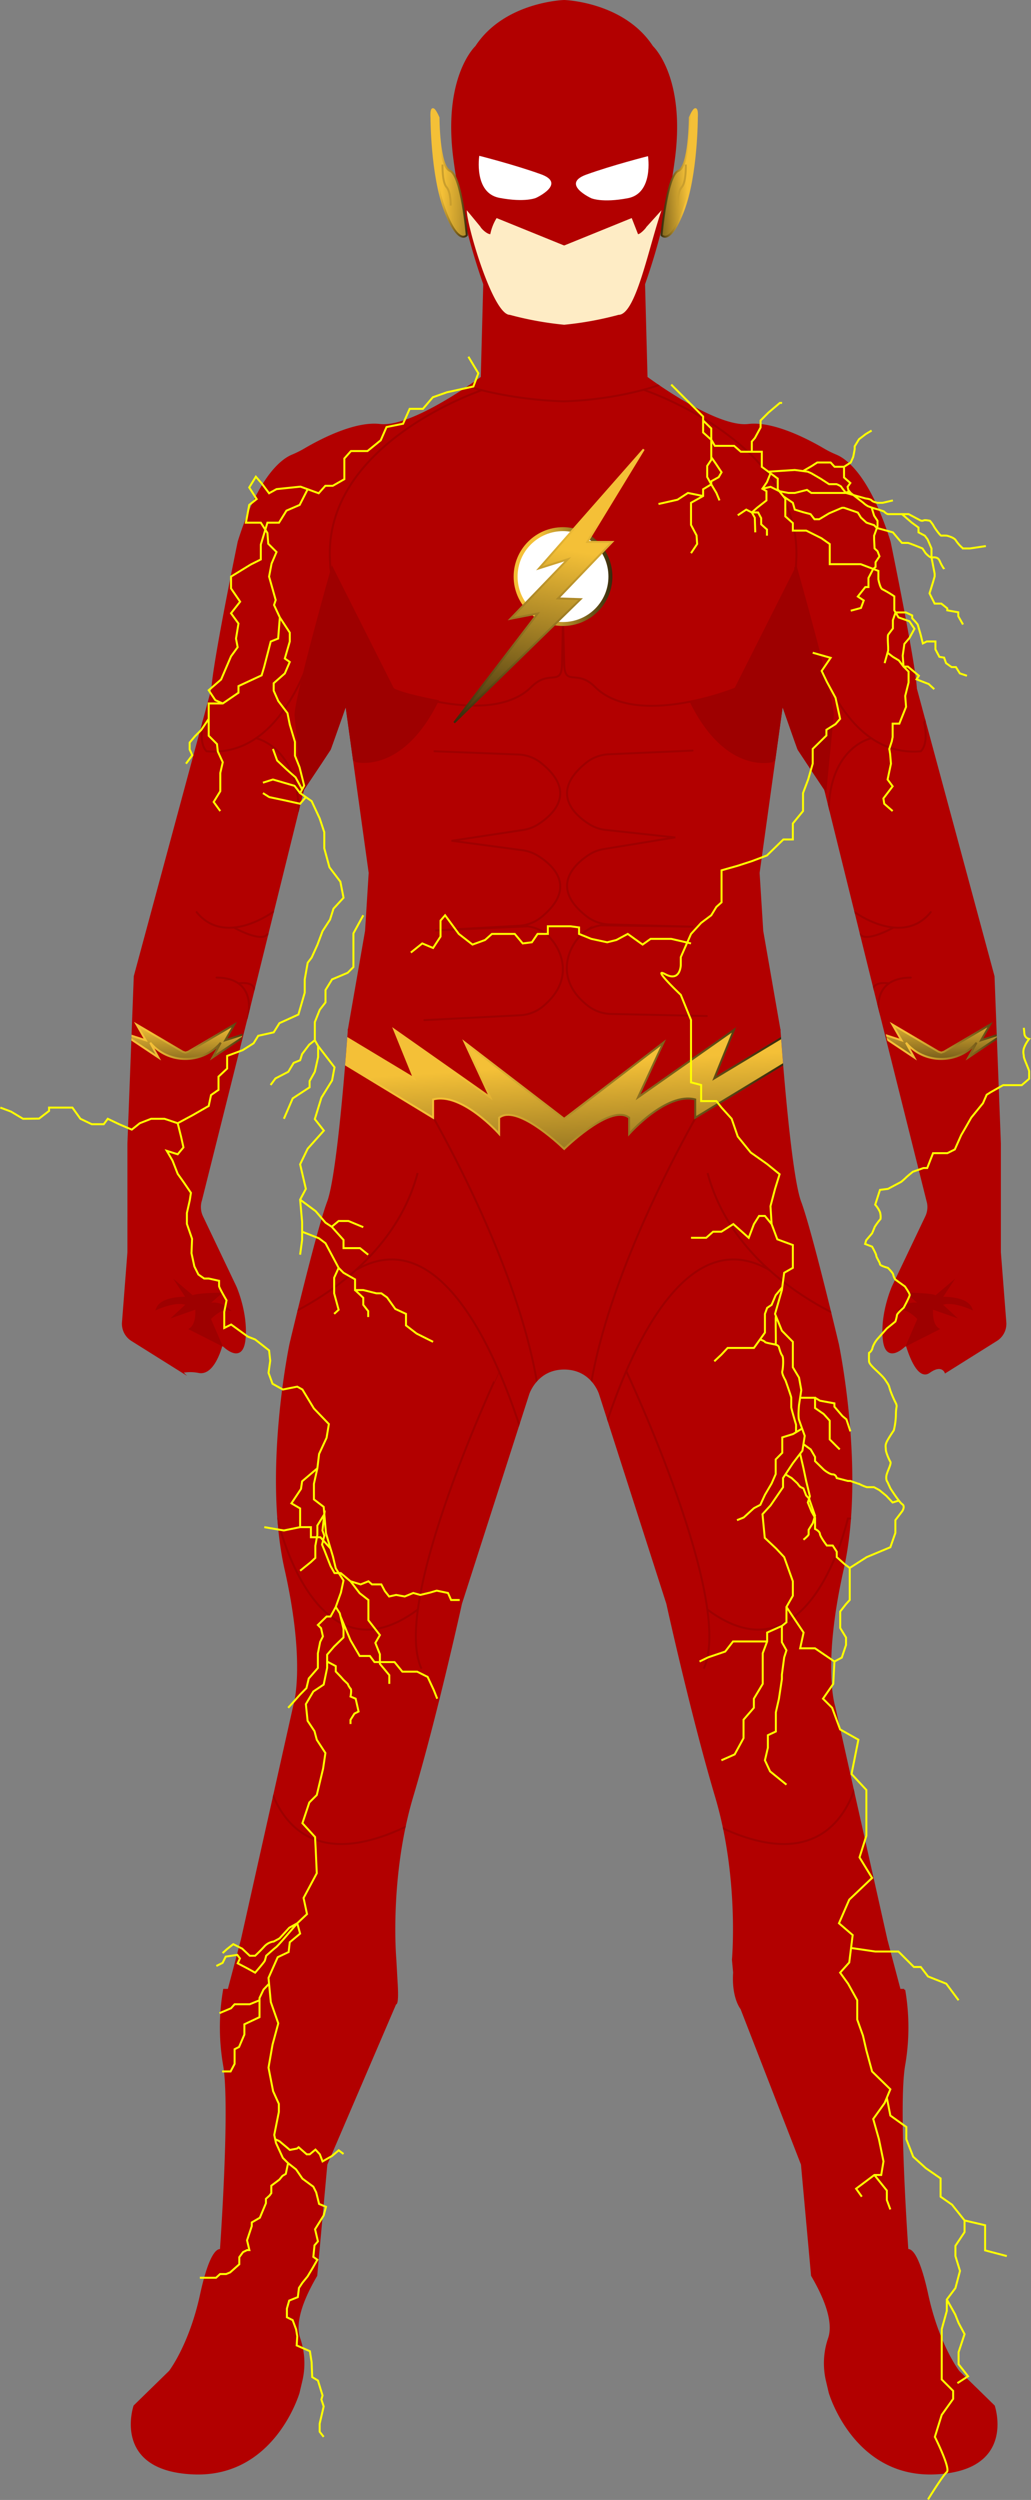 <svg xmlns="http://www.w3.org/2000/svg" xmlns:xlink="http://www.w3.org/1999/xlink" width="522.328" height="1265.674" viewBox="0 0 522.328 1265.674">
  <rect x="0" y="0" width="522.328" height="1265.674" fill="#808080" stroke="none"/>
  <defs>
    <style>
      .a48281f1-ac75-4081-8b05-6c0bd5f3dd4c, .a743fa80-d582-401e-8d5e-0f023ee85ada, .b95ec9cb-ce09-4c10-b840-e6a382aa105f, .ef73f2eb-e3c4-4a85-8813-88bae1638cc2, .fb935d51-ab30-46e5-91ca-d0a47a95175e {
        fill: none;
      }

      .a1e42b2f-cb5b-4a90-8bee-9d1919346b43, .ea55bbd7-dc41-4306-a90f-73b84fadee77 {
        fill: #b20000;
      }

      .ea55bbd7-dc41-4306-a90f-73b84fadee77 {
        stroke: #b20000;
      }

      .a743fa80-d582-401e-8d5e-0f023ee85ada, .ac0888ce-a10a-4f24-baa9-f9c12f463b23, .bf55747a-bd29-4902-8ab7-90edf6201ef8, .e51ad5a7-581d-4a17-93ff-bfe1772445b3, .ea55bbd7-dc41-4306-a90f-73b84fadee77, .eeed22a1-83bb-4f6d-88c0-98f3571950f2 {
        stroke-linecap: round;
      }

      .a743fa80-d582-401e-8d5e-0f023ee85ada, .ac0888ce-a10a-4f24-baa9-f9c12f463b23, .b6f6021a-a24e-4242-be37-2b589deb0ccc, .b95ec9cb-ce09-4c10-b840-e6a382aa105f, .bf55747a-bd29-4902-8ab7-90edf6201ef8, .e1e66b0a-00d3-491e-9002-aef1761d1ee7, .e51ad5a7-581d-4a17-93ff-bfe1772445b3, .ea55bbd7-dc41-4306-a90f-73b84fadee77, .eeed22a1-83bb-4f6d-88c0-98f3571950f2, .ef73f2eb-e3c4-4a85-8813-88bae1638cc2, .f2d5e361-67f0-48ed-8619-fe5fb3fa2502, .f6dc952d-4b10-43df-9afa-77d7cfb0932e, .fb935d51-ab30-46e5-91ca-d0a47a95175e {
        stroke-miterlimit: 10;
      }

      .a977a0d0-9df4-4040-bdb3-789530cbabdd {
        fill: #feecc5;
      }

      .e51ad5a7-581d-4a17-93ff-bfe1772445b3, .f32c605a-2620-40fd-9497-c14d58d0eaa6 {
        fill: #fff;
      }

      .eeed22a1-83bb-4f6d-88c0-98f3571950f2 {
        fill: #9e0000;
      }

      .a743fa80-d582-401e-8d5e-0f023ee85ada, .eeed22a1-83bb-4f6d-88c0-98f3571950f2, .ef73f2eb-e3c4-4a85-8813-88bae1638cc2 {
        stroke: #9e0000;
      }

      .bfec82f5-d4a0-4a85-a0d8-6de176e8244a {
        clip-path: url(#e684c056-ab65-4729-8386-83ed1081386e);
      }

      .b84bb259-fb38-407f-ab88-3dec1234e8d2 {
        clip-path: url(#e833489d-3645-44b6-b316-7108ac86d7d2);
      }

      .f2d5e361-67f0-48ed-8619-fe5fb3fa2502 {
        fill: url(#f07b1fde-e9f3-47ef-8909-e45ecb6f7244);
        stroke: url(#afefed3a-bb36-45b7-991e-31c633affa26);
      }

      .b6f6021a-a24e-4242-be37-2b589deb0ccc {
        fill: url(#a9eebdaf-7c4f-45b1-aa84-d4ad1415ffb6);
        stroke: url(#ae5b5eb8-0bb2-40d9-9435-41cb6c59ff71);
      }

      .e1e66b0a-00d3-491e-9002-aef1761d1ee7 {
        fill: url(#aed08bed-80d8-4782-b792-67cb5187e5a6);
        stroke: url(#f467206c-4e7b-4224-9592-e4bdc686d47b);
      }

      .ac0888ce-a10a-4f24-baa9-f9c12f463b23 {
        fill: url(#e48f5f93-8d9b-4308-bec0-898a3e8956d0);
        stroke: url(#a57a4c03-99e0-478f-b71e-efd099c16979);
      }

      .fb935d51-ab30-46e5-91ca-d0a47a95175e {
        stroke: #c99e2d;
      }

      .bf55747a-bd29-4902-8ab7-90edf6201ef8 {
        fill: url(#aabfa757-6037-419c-9db5-1666d5a54913);
        stroke: url(#b39870fe-0003-4630-b8e3-1e8f9450e565);
      }

      .e51ad5a7-581d-4a17-93ff-bfe1772445b3 {
        stroke-width: 2px;
        stroke: url(#a2926d53-577d-419c-8260-d089cbf49267);
      }

      .f6dc952d-4b10-43df-9afa-77d7cfb0932e {
        fill: url(#ed8a01e5-4de8-4894-b334-d5581fa9ad9d);
        stroke: url(#b8403290-6de5-4c5b-8555-e40e2d13f9cd);
      }

      .b95ec9cb-ce09-4c10-b840-e6a382aa105f {
        stroke: #ff0;
      }
    </style>
    <clipPath id="e684c056-ab65-4729-8386-83ed1081386e" transform="translate(-246.639 -72.588)">
      <path id="a77b968a-bbb7-4e1c-a99f-21cc23fc8a56" data-name="details-body-outline" class="a48281f1-ac75-4081-8b05-6c0bd5f3dd4c" d="M698.53,723.826l-.005.011c-.061.134-6.013,13.603-4.636,26.907.402,3.892,1.603,6.195,3.566,6.845,2.985.99,6.716-2.227,8.173-3.637.876,2.959,4.067,12.712,8.447,14.282a3.724,3.724,0,0,0,3.576-.593c2.25-1.608,4.203-2.236,5.646-1.824a2.999,2.999,0,0,1,1.87,1.603l.222.557,26.289-16.48a10.229,10.229,0,0,0,4.779-9.489l-2.756-35.427V651.42l-3.217-84.548-.002-.057L711.157,421.221c-.789-13.614-13.206-73.851-13.345-74.507-10.671-33.934-22.789-42.051-27.504-43.965a50.801,50.801,0,0,1-6.549-3.292c-8.901-5.191-25.672-13.685-38.012-12.21-15.657,1.876-48.234-21.731-51.063-23.808l-1.247-46.934a312.095,312.095,0,0,0,15.018-62.556c5.601-40.86-10.035-57.05-11.037-58.036-14.559-22.206-44.646-23.316-44.978-23.325-.302.009-30.389,1.123-44.949,23.324-.998.982-16.638,17.171-11.037,58.037a312.266,312.266,0,0,0,15.008,62.532L490.215,263.439c-2.829,2.077-35.401,25.67-51.064,23.808C426.813,285.774,410.04,294.265,401.141,299.457a50.861,50.861,0,0,1-6.548,3.292c-4.715,1.915-16.833,10.031-27.518,44.014-.125.607-12.544,60.844-13.332,74.458l-39.312,145.54-.015.055-3.219,84.624.001,55.102-2.759,35.466a10.231,10.231,0,0,0,4.78,9.489L337.668,766.822a4.247,4.247,0,0,0,2.909.59,21.984,21.984,0,0,1,6.878.315c7.146,1.217,10.906-10.416,11.833-13.76,1.467,1.42,5.191,4.608,8.156,3.621,1.964-.649,3.165-2.952,3.567-6.845,1.376-13.305-4.576-26.773-4.641-26.918l-16.891-35.431a10.891,10.891,0,0,1-.545-8.032l22.938-91.299.88-3.653,1.104-4.556,26.832-108.417,13.436-20.146,7.643-21.608,11.657,83.842-1.829,29.304-8.737,50.138c-.049.723-5.016,72.435-10.467,86.973-5.488,14.635-18.967,71.516-19.105,72.101-.136.647-13.439,65.311-2.461,114.102,10.911,48.495,4.39,69.096,4.31,69.347L368.666,1054.67l-6.578,24.857h-2.33l-.083.398a113.457,113.457,0,0,0-.002,38.217c3.416,19.219-1.104,86.199-1.583,93.103a2.186,2.186,0,0,0-.819.171c-2.172.89-5.55,5.589-9.306,22.927-5.451,25.157-15.58,38.466-15.635,38.546l-17.907,17.48-.085.083-.039.112c-.044.13-4.342,13.04,2.5,23.046,4.934,7.216,14.287,11.16,27.797,11.724.803.033,1.59.05,2.371.049,38.972-.003,51.302-40.918,51.431-41.364l1.466-6.23a39.131,39.131,0,0,0-1.187-21.572c-1.633-4.802-1.464-14.135,8.618-31.321l.057-.097,5.119-56.311,34.845-81.163c1.453-.574,9.445-4.29,8.651-16.202l-.016-.229-8.53-6.397c-.265-3.318-3.101-43.056,8.581-82.304,12.174-40.9,24.56-97.107,24.671-97.624l34.108-106.162c.164-.508,4.159-12.443,17.669-12.443,13.695,0,17.511,11.93,17.669,12.444l34.096,106.115c.124.562,12.509,56.77,24.682,97.67,11.681,39.24,8.846,78.985,8.582,82.304l-8.53,6.397-.016.229c-.795,11.912,7.197,15.628,8.65,16.202l34.845,81.163,5.109,56.199.066.208c10.084,17.188,10.253,26.52,8.618,31.321a39.142,39.142,0,0,0-1.186,21.572l1.472,6.256c.122.421,12.446,41.341,51.425,41.339.778,0,1.57-.016,2.37-.049,13.511-.563,22.863-4.508,27.798-11.724,6.842-10.006,2.544-22.916,2.499-23.046l-.038-.112-17.945-17.512c-.102-.132-10.23-13.44-15.683-38.598-3.757-17.339-7.134-22.038-9.306-22.927a1.937,1.937,0,0,0-.818-.171c-.479-6.903-4.999-73.884-1.583-93.103a113.434,113.434,0,0,0-.003-38.217l-.082-.398h-2.33l-6.572-24.839L669.754,936.44c-.067-.202-6.59-20.803,4.322-69.298,10.979-48.791-2.325-113.454-2.464-114.114-.136-.572-13.614-57.453-19.103-72.088-5.452-14.538-10.417-86.25-10.474-87.024l-8.724-50.031-1.836-29.357,11.657-83.843,7.588,21.498L664.213,472.438l26.832,108.417.695,2.769,24.226,96.739a10.891,10.891,0,0,1-.544,8.032Z"/>
    </clipPath>
    <clipPath id="e833489d-3645-44b6-b316-7108ac86d7d2" transform="translate(-246.639 -72.588)">
      <path id="bfb7a821-e1f2-43ad-ac3a-d03749f1af51" data-name="gold-body-outline" class="a48281f1-ac75-4081-8b05-6c0bd5f3dd4c" d="M698.53,723.826l-.005.011c-.061.134-6.013,13.603-4.636,26.907.402,3.892,1.603,6.195,3.566,6.845,2.985.99,6.716-2.227,8.173-3.637.876,2.959,4.067,12.712,8.447,14.282a3.724,3.724,0,0,0,3.576-.593c2.25-1.608,4.203-2.236,5.646-1.824a2.999,2.999,0,0,1,1.87,1.603l.222.557,26.289-16.48a10.229,10.229,0,0,0,4.779-9.489l-2.756-35.427V651.42l-3.217-84.548-.002-.057L711.157,421.221c-.789-13.614-13.206-73.851-13.345-74.507-10.671-33.934-22.789-42.051-27.504-43.965a50.801,50.801,0,0,1-6.549-3.292c-8.901-5.191-25.672-13.685-38.012-12.21-15.657,1.876-48.234-21.731-51.063-23.808l-1.247-46.934a312.095,312.095,0,0,0,15.018-62.556c5.601-40.86-10.035-57.05-11.037-58.036-14.559-22.206-44.646-23.316-44.978-23.325-.302.009-30.389,1.123-44.949,23.324-.998.982-16.638,17.171-11.037,58.037a312.266,312.266,0,0,0,15.008,62.532L490.215,263.439c-2.829,2.077-35.401,25.67-51.064,23.808C426.813,285.774,410.04,294.265,401.141,299.457a50.861,50.861,0,0,1-6.548,3.292c-4.715,1.915-16.833,10.031-27.518,44.014-.125.607-12.544,60.844-13.332,74.458l-39.312,145.54-.015.055-3.219,84.624.001,55.102-2.759,35.466a10.231,10.231,0,0,0,4.78,9.489L337.668,766.822a4.247,4.247,0,0,0,2.909.59,21.984,21.984,0,0,1,6.878.315c7.146,1.217,10.906-10.416,11.833-13.76,1.467,1.42,5.191,4.608,8.156,3.621,1.964-.649,3.165-2.952,3.567-6.845,1.376-13.305-4.576-26.773-4.641-26.918l-16.891-35.431a10.891,10.891,0,0,1-.545-8.032l21.134-86.362,2.534-10.378,1.253-2.769,26.832-108.417,13.436-20.146,7.643-21.608,11.657,83.842-1.829,29.304-8.737,50.138c-.049.723-5.016,72.435-10.467,86.973-5.488,14.635-18.967,71.516-19.105,72.101-.136.647-13.439,65.311-2.461,114.102,10.911,48.495,4.39,69.096,4.31,69.347L368.666,1054.67l-6.578,24.857h-2.33l-.083.398a113.457,113.457,0,0,0-.002,38.217c3.416,19.219-1.104,86.199-1.583,93.103a2.186,2.186,0,0,0-.819.171c-2.172.89-5.55,5.589-9.306,22.927-5.451,25.157-15.58,38.466-15.635,38.546l-17.907,17.48-.085.083-.039.112c-.044.13-4.342,13.04,2.5,23.046,4.934,7.216,14.287,11.16,27.797,11.724.803.033,1.59.05,2.371.049,38.972-.003,51.302-40.918,51.431-41.364l1.466-6.23a39.131,39.131,0,0,0-1.187-21.572c-1.633-4.802-1.464-14.135,8.618-31.321l.057-.097,5.119-56.311,34.845-81.163c1.453-.574,1.505-.025.711-11.937l-.016-.229-.59-10.662c-.265-3.318-3.101-43.056,8.581-82.304,12.174-40.9,24.56-97.107,24.671-97.624l34.108-106.162c.164-.508,4.159-12.443,17.669-12.443,13.695,0,17.511,11.93,17.669,12.444l34.096,106.115c.124.562,12.509,56.77,24.682,97.67,11.681,39.24,8.846,78.985,8.582,82.304l.597,6.486-.016.229c-.795,11.912,2.37,18.101,3.823,18.675l30.544,78.602,5.109,56.199.066.208c10.084,17.188,10.253,26.52,8.618,31.321a39.142,39.142,0,0,0-1.186,21.572l1.472,6.256c.122.421,12.446,41.341,51.425,41.339.778,0,1.57-.016,2.37-.049,13.511-.563,22.863-4.508,27.798-11.724,6.842-10.006,2.544-22.916,2.499-23.046l-.038-.112-17.945-17.512c-.102-.132-10.23-13.44-15.683-38.598-3.757-17.339-7.134-22.038-9.306-22.927a1.937,1.937,0,0,0-.818-.171c-.479-6.903-4.999-73.884-1.583-93.103a113.434,113.434,0,0,0-.003-38.217l-.082-.398h-2.33l-6.572-24.839L669.754,936.44c-.067-.202-6.59-20.803,4.322-69.298,10.979-48.791-2.325-113.454-2.464-114.114-.136-.572-13.614-57.453-19.103-72.088-5.452-14.538-10.417-86.25-10.474-87.024l-8.724-50.031-1.836-29.357,11.657-83.843,7.588,21.498L664.213,472.438l26.832,108.417,3.817,13.147,21.104,86.362a10.891,10.891,0,0,1-.544,8.032Z"/>
    </clipPath>
    <linearGradient id="f07b1fde-e9f3-47ef-8909-e45ecb6f7244" x1="530.888" y1="578.383" x2="538.546" y2="702.953" gradientUnits="userSpaceOnUse">
      <stop offset="0.268" stop-color="#f4c037"/>
      <stop offset="1" stop-color="#362a0c"/>
    </linearGradient>
    <linearGradient id="afefed3a-bb36-45b7-991e-31c633affa26" x1="419.85" y1="623.821" x2="645.05" y2="623.821" xlink:href="#f07b1fde-e9f3-47ef-8909-e45ecb6f7244"/>
    <linearGradient id="a9eebdaf-7c4f-45b1-aa84-d4ad1415ffb6" x1="340.43" y1="578.971" x2="340.941" y2="624.918" xlink:href="#f07b1fde-e9f3-47ef-8909-e45ecb6f7244"/>
    <linearGradient id="ae5b5eb8-0bb2-40d9-9435-41cb6c59ff71" x1="304.368" y1="599.721" x2="376.851" y2="599.721" xlink:href="#f07b1fde-e9f3-47ef-8909-e45ecb6f7244"/>
    <linearGradient id="aed08bed-80d8-4782-b792-67cb5187e5a6" x1="723.284" y1="574.717" x2="723.795" y2="620.665" xlink:href="#f07b1fde-e9f3-47ef-8909-e45ecb6f7244"/>
    <linearGradient id="f467206c-4e7b-4224-9592-e4bdc686d47b" x1="687.27" y1="599.721" x2="759.752" y2="599.721" xlink:href="#f07b1fde-e9f3-47ef-8909-e45ecb6f7244"/>
    <linearGradient id="e48f5f93-8d9b-4308-bec0-898a3e8956d0" x1="457.423" y1="159.412" x2="509.041" y2="161.782" xlink:href="#f07b1fde-e9f3-47ef-8909-e45ecb6f7244"/>
    <linearGradient id="a57a4c03-99e0-478f-b71e-efd099c16979" x1="463.343" y1="159.683" x2="485.057" y2="160.68" xlink:href="#f07b1fde-e9f3-47ef-8909-e45ecb6f7244"/>
    <linearGradient id="aabfa757-6037-419c-9db5-1666d5a54913" x1="603.274" y1="159.478" x2="570.198" y2="161.347" xlink:href="#f07b1fde-e9f3-47ef-8909-e45ecb6f7244"/>
    <linearGradient id="b39870fe-0003-4630-b8e3-1e8f9450e565" x1="598.372" y1="160.733" x2="583.871" y2="159.566" xlink:href="#f07b1fde-e9f3-47ef-8909-e45ecb6f7244"/>
    <linearGradient id="a2926d53-577d-419c-8260-d089cbf49267" x1="260.222" y1="291.914" x2="310.244" y2="291.914" xlink:href="#f07b1fde-e9f3-47ef-8909-e45ecb6f7244"/>
    <linearGradient id="ed8a01e5-4de8-4894-b334-d5581fa9ad9d" x1="287.22" y1="242.04" x2="265.228" y2="373.995" xlink:href="#f07b1fde-e9f3-47ef-8909-e45ecb6f7244"/>
    <linearGradient id="b8403290-6de5-4c5b-8555-e40e2d13f9cd" x1="279.496" y1="226.271" x2="276.762" y2="367.105" xlink:href="#f07b1fde-e9f3-47ef-8909-e45ecb6f7244"/>
  </defs>
  <g class="drop-shadow" id="ab855ab9-4568-48ee-8827-3a60b6a28167" data-name="cw-s1">
    <g id="f4039ed1-4040-4440-8c38-92b4fb6ceb22" data-name="body-background">
      <path id="e5035ef5-5730-412f-96be-3b72acccc0cc" data-name="legs" class="ea55bbd7-dc41-4306-a90f-73b84fadee77" d="M532.45,765.462c-14.051,0-18.145,12.791-18.145,12.791l-34.108,106.161S467.833,940.692,455.524,982.048s-8.582,82.712-8.582,82.712l.587,10.66c.853,12.791-.587,11.51-.587,11.51l-34.961,81.433L406.865,1224.642c-9.979,17.01-10.427,26.54-8.66,31.735a38.617,38.617,0,0,1,1.173,21.297l-1.466,6.231s-12.364,42.635-53.294,40.93-29.845-34.108-29.845-34.108l17.907-17.48s10.232-13.217,15.775-38.798,10.095-22.597,10.095-22.597,5.254-73.332,1.617-93.797a111.876,111.876,0,0,1,0-38.027h2.307l6.676-25.23L395.621,936.598s6.772-20.315-4.309-69.565,2.462-113.89,2.462-113.89,13.544-57.253,19.084-72.028,10.498-87.114,10.498-87.114H641.544s4.958,72.339,10.498,87.114,19.084,72.028,19.084,72.028,13.544,64.64,2.462,113.89-4.309,69.565-4.309,69.565l26.472,118.199,6.676,25.23h2.307a111.876,111.876,0,0,1,0,38.027c-3.637,20.465,1.617,93.797,1.617,93.797s4.552-2.984,10.095,22.597,15.775,38.798,15.775,38.798l17.907,17.48s11.085,32.403-29.845,34.108-53.294-40.93-53.294-40.93l-1.466-6.231a38.617,38.617,0,0,1,1.173-21.297c1.767-5.194,1.319-14.724-8.66-31.735l-5.116-56.278L622.259,1089.492s-4.553-5.458-3.7-18.248l-.6-6.483s3.728-41.356-8.582-82.712-24.674-97.634-24.674-97.634L550.595,778.253s-3.899-12.791-18.145-12.791" transform="translate(-246.639 -72.588)"/>
      <path id="e7f6242b-95a0-4e90-a35b-6df12def76a8" data-name="torso" class="ea55bbd7-dc41-4306-a90f-73b84fadee77" d="M532.45,619.274l61.305-16.542-3.217,11.488,51.005-20.218L632.813,543.916l-1.838-29.408,11.947-85.927,8.271,23.435,13.484,20.218,26.952,108.902.702,2.757,24.111,96.319a11.431,11.431,0,0,1-.57,8.4l-16.891,35.43s-5.974,13.326-4.595,26.651S705.874,752.99,705.874,752.99s5.055,18.84,11.488,14.245,8.271,0,8.271,0l25.782-16.162a9.76,9.76,0,0,0,4.547-9.027l-2.758-35.466V651.44L749.986,566.891,710.661,421.302c-.766-13.632-13.325-74.438-13.325-74.438-10.564-33.593-22.417-41.703-27.216-43.652a52.035,52.035,0,0,1-6.613-3.323c-8.018-4.677-25.276-13.628-37.699-12.146-16.695,1.991-51.616-24.047-51.616-24.047l-1.257-47.297-2.763,7.131s-24.256,26.503-35.36,25.171h-4.715s-8.631,3.316-35.36-25.171l-2.772-7.131-1.257,47.297S455.787,289.734,439.092,287.743c-12.424-1.482-29.682,7.469-37.699,12.146a52.035,52.035,0,0,1-6.613,3.323c-4.799,1.949-16.651,10.059-27.216,43.652,0,0-12.559,60.806-13.325,74.438L314.914,566.891l-3.217,84.549V706.58l-2.758,35.466a9.76,9.76,0,0,0,4.547,9.027l24.448,15.326a3.73,3.73,0,0,0,2.567.52,22.46,22.46,0,0,1,7.038.316c7.795,1.319,11.488-14.245,11.488-14.245s10.109,11.028,11.488-2.298-4.595-26.651-4.595-26.651l-16.891-35.43a11.431,11.431,0,0,1-.57-8.4l24.145-96.319.669-2.757,26.952-108.902,13.484-20.218,8.271-23.435,11.947,85.927-1.838,29.408-8.731,50.086,51.005,20.218-3.217-11.488L532.45,619.274" transform="translate(-246.639 -72.588)"/>
      <g id="ef610088-dbcf-4bf1-a2c0-d3615133ec7f" data-name="head">
        <path id="bacff032-6e7a-425f-8be8-13e1bc87e83e" data-name="head-background" class="ea55bbd7-dc41-4306-a90f-73b84fadee77" d="M577.03,96.233c-14.573-22.288-44.575-23.145-44.575-23.145s-30.003.857-44.575,23.145c0,0-16.716,15.43-10.93,57.648a311.365,311.365,0,0,0,15.015,62.518c1.682,4.638,2.772,7.131,2.772,7.131s23.242,26.162,35.36,25.171H534.812c12.118.992,35.36-25.171,35.36-25.171s1.09-2.492,2.772-7.131a311.368,311.368,0,0,0,15.015-62.518C593.746,111.663,577.03,96.233,577.03,96.233Z" transform="translate(-246.639 -72.588)"/>
        <g id="ae250700-8dd6-4cfb-b3c4-170953c5d1d0" data-name="mouth">
          <path id="a3a52e9b-ae3a-41f6-9c74-427af2b06912" data-name="skin" class="a977a0d0-9df4-4040-bdb3-789530cbabdd" d="M566.675,182.954l-34.217,13.895-.004.004h-.005l-.004-.004L498.254,182.964a24.553,24.553,0,0,0-3.22,8.18c-1.575,0-4.353-2.475-5.09-3.866l-6.829-8.262c0,7.758,13.275,52.969,21.781,52.969a167.92,167.92,0,0,0,27.559,5.022,167.919,167.919,0,0,0,27.559-5.022c8.763,0,15.197-33.922,21.781-52.969l-7.687,8.498c-.504.951-3.156,3.63-4.232,3.63" transform="translate(-246.639 -72.588)"/>
          <polygon id="a2083c37-01c6-42c3-94c4-2f44628332ed" data-name="upper-triangle" class="a1e42b2f-cb5b-4a90-8bee-9d1919346b43" points="285.812 124.262 285.81 124.264 285.813 124.263 285.815 124.264 285.814 124.262 285.819 124.26 320.036 110.365 322.464 104.109 307.697 106.079 285.813 124.261 264.422 105.647 250.476 104.109 251.655 110.313 251.59 110.365 251.615 110.376 285.807 124.26 285.812 124.262"/>
        </g>
        <g id="a8d98265-9312-4ec5-8b32-d50856ba9eb5" data-name="eyes">
          <path id="b719db83-8286-4d86-9553-5e600e1a4c3a" data-name="right-eye" class="f32c605a-2620-40fd-9497-c14d58d0eaa6" d="M489.45,151.468s-2.945,18.802,10.194,21.294,18.576,0,18.576,0,15.631-7.182,2.492-11.939S489.45,151.468,489.45,151.468Z" transform="translate(-246.639 -72.588)"/>
          <path id="ab68be8f-65d4-4ba1-858b-4e40aff91dc7" data-name="left-eye" class="f32c605a-2620-40fd-9497-c14d58d0eaa6" d="M574.929,151.64s2.945,18.802-10.194,21.294-18.576,0-18.576,0-15.631-7.182-2.492-11.939S574.929,151.64,574.929,151.64Z" transform="translate(-246.639 -72.588)"/>
        </g>
      </g>
    </g>
    <g id="bfe99cc7-de81-4f04-8ac1-b23cdb916192" data-name="body-details">
      <g id="b1020960-9f77-4601-8643-bbf67f14d675" data-name="hand-shadows">
        <path id="b571c096-c086-4e4b-9fb7-bdb10ec411c7" data-name="right-hand" class="eeed22a1-83bb-4f6d-88c0-98f3571950f2" d="M336.691,722.564l4.669,7.084s-12.719-.644-15.134,5.474c0,0,10.304-4.669,15.134-2.093l-6.279,5.796L346.029,734.961s.88,7.889-3.021,10.465l15.579,7.889L352.952,740.274s5.313-5.796,9.338-4.83c0,0-4.669-4.347-10.465-2.415l6.279-5.474s-12.88.161-13.846,1.449Z" transform="translate(-246.639 -72.588)"/>
        <path id="ee07c20b-7f0d-4f4d-8f77-754efa8cd927" data-name="left-hand" class="eeed22a1-83bb-4f6d-88c0-98f3571950f2" d="M728.223,722.564l-4.669,7.084s12.719-.644,15.134,5.474c0,0-10.304-4.669-15.134-2.093l6.279,5.796L718.885,734.961s-.88,7.889,3.021,10.465l-15.579,7.889,5.635-13.041s-5.313-5.796-9.338-4.83c0,0,4.669-4.347,10.465-2.415l-6.279-5.474s12.88.161,13.846,1.449Z" transform="translate(-246.639 -72.588)"/>
      </g>
      <g id="bf30ab92-bb9d-4a82-b71b-29e2e81194a5" data-name="body-clipping-mask">
        <g class="bfec82f5-d4a0-4a85-a0d8-6de176e8244a">
          <g id="b3f61711-d5ff-402a-99db-ca3f3294a9c0" data-name="detail-lines">
            <g id="ff400714-0601-4c54-9ee0-ec86d9cac130" data-name="armpit-shadows">
              <path id="bff84f00-d106-4372-bce7-84a2c41e28c6" data-name="right-armpit-shadow" class="eeed22a1-83bb-4f6d-88c0-98f3571950f2" d="M468.323,427.491s-20.38-3.88-22.622-6.245l-30.799-61.15s-19.222,68.109-18.522,74.874,3.7,37.843,3.7,37.843,13.553-20.716,14.91-23.194c2.04-3.725,6.81-19.573,6.81-19.573l4.236,27.716S449.756,465.088,468.323,427.491Z" transform="translate(-246.639 -72.588)"/>
              <path id="af814135-1a33-419b-8f63-be77e7065a99" data-name="left-armpit-shadow" class="eeed22a1-83bb-4f6d-88c0-98f3571950f2" d="M596.591,427.893s20.38-4.283,22.622-6.647l30.799-61.15s19.222,68.109,18.522,74.874-3.7,37.843-3.7,37.843-13.553-20.716-14.91-23.194c-2.04-3.725-6.81-19.573-6.81-19.573l-4.236,27.716S615.158,465.491,596.591,427.893Z" transform="translate(-246.639 -72.588)"/>
            </g>
            <path id="ae8c1ee0-cc93-4d26-b356-77b7907855f8" data-name="breasts" class="a743fa80-d582-401e-8d5e-0f023ee85ada" d="M573.097,270.053c.166.166,80.751,26.905,76.916,86.844-.145,2.265.016,3.435-.695,5.591-3.573,10.829-15.32,43.853-30.226,58.759,0,0-49.972,20.162-71.069-.935-9.503-9.503-15.565.842-15.565-12.668l-.584-21.028-.473,21.077c0,13.51-6.062,3.165-15.565,12.668-20.762,20.762-71.069.935-71.069.935-14.906-14.906-26.653-47.931-30.226-58.759-.711-2.155-.55-3.326-.695-5.591-3.835-59.938,76.75-86.678,76.916-86.844" transform="translate(-246.639 -72.588)"/>
            <path id="ed65cd3e-9e27-4df2-b0be-f26692bfaba2" data-name="neck" class="ef73f2eb-e3c4-4a85-8813-88bae1638cc2" d="M580.93,267.369s-20.023,7.604-49.248,8.431h1.152c-29.225-.826-49.874-7.828-49.874-7.828" transform="translate(-246.639 -72.588)"/>
            <g id="ab84bb19-58cc-4c2e-b24f-607d962d967a" data-name="abs">
              <path id="a1ee0865-9933-4d40-bdf4-108d733ce76e" data-name="right-abs" class="a743fa80-d582-401e-8d5e-0f023ee85ada" d="M466.754,452.936l42.401,1.645a19.661,19.661,0,0,1,11.439,4.163c18.994,15.014,5.977,26.549-1.402,31.238a19.62,19.62,0,0,1-7.597,2.814L475.709,498.224h-.381l35.974,4.817a19.62,19.62,0,0,1,7.644,2.684c7.457,4.562,20.669,15.874,1.933,31.209a19.661,19.661,0,0,1-11.367,4.357l-42.367,2.367,46.833-2.075a19.62,19.62,0,0,1,7.644,2.684c7.457,4.562,18.648,22.639-.088,37.973a19.661,19.661,0,0,1-11.367,4.357L461.649,589.053" transform="translate(-246.639 -72.588)"/>
              <path id="b07eed62-d6de-417c-8f6f-ef52f0c50481" data-name="left-abs" class="a743fa80-d582-401e-8d5e-0f023ee85ada" d="M604.687,586.985l-48.569-1.052a19.661,19.661,0,0,1-11.488-4.026c-19.171-14.787-8.508-33.179-1.186-37.955a19.62,19.62,0,0,1,7.563-2.904l46.874.719L555.462,540.627a19.661,19.661,0,0,1-11.488-4.026c-19.171-14.787-6.292-26.476,1.03-31.252a19.62,19.62,0,0,1,7.563-2.904l35.82-5.855h.393L552.866,492.689a19.62,19.62,0,0,1-7.612-2.775c-7.403-4.651-20.479-16.119-1.562-31.23a19.661,19.661,0,0,1,11.418-4.221l42.392-1.863" transform="translate(-246.639 -72.588)"/>
            </g>
            <g id="f1954a5f-bbf1-4704-96a7-48388c6fa30b" data-name="arm-muscles">
              <g id="a4c8efcd-b72b-4c9c-a92c-34a42352866a" data-name="right-arm-muscles">
                <g id="ac83a88b-4539-4987-8bc0-52ac10537307" data-name="lower-arm">
                  <path id="f1ee82f0-a16a-4452-8c88-cebdf6950696" data-name="upper" class="a743fa80-d582-401e-8d5e-0f023ee85ada" d="M365.102,542.169s13.987,7.928,17.084,3.342l9.299-.11,5.585-11.638-12.238.612s-24.211,17.808-38.583,0" transform="translate(-246.639 -72.588)"/>
                  <path id="b300d33a-f326-450e-bc91-8f3f8038476f" data-name="lower" class="a743fa80-d582-401e-8d5e-0f023ee85ada" d="M356.367,567.52c21.494.168,15.754,20.501,15.754,20.501h16.723m-21.411-17.569s7.706-1.322,8.059,3.212l14.062,1.571" transform="translate(-246.639 -72.588)"/>
                </g>
                <path id="f95200d7-936b-47bd-82fb-02d4e281a473" data-name="upper-arm" class="a743fa80-d582-401e-8d5e-0f023ee85ada" d="M414.901,360.097s-10.934,97.53-63.623,92.839c0,0-4.163-3.345-1.668-14.499l-5.369-8.803m63.198,57.241-9.456-3.516c-.477-32.817-21.623-37.008-21.623-37.008" transform="translate(-246.639 -72.588)"/>
              </g>
              <g id="a65099da-389d-4aef-ac04-023e498411c9" data-name="left-arm-muscles">
                <g id="bf6656eb-aad7-46a1-a0f3-081f3acb59e3" data-name="lower-arm">
                  <path id="ef36ed74-6942-42c4-a6c4-af916900491e" data-name="upper" class="a743fa80-d582-401e-8d5e-0f023ee85ada" d="M699.333,542.169s-13.987,7.928-17.084,3.342l-9.299-.11L667.366,533.763l12.238.612s24.211,17.808,38.583,0" transform="translate(-246.639 -72.588)"/>
                  <path id="ae0de0e1-ae04-4ba1-8dca-4061581eff12" data-name="lower" class="a743fa80-d582-401e-8d5e-0f023ee85ada" d="M675.591,588.022h16.723s-5.74-20.334,15.754-20.501m-33.188,7.715,14.062-1.571c.354-4.534,8.059-3.212,8.059-3.212" transform="translate(-246.639 -72.588)"/>
                </g>
                <path id="a03c8c1b-efc9-4cad-9c28-d18698c7a3b7" data-name="upper-arm" class="a743fa80-d582-401e-8d5e-0f023ee85ada" d="M720.193,429.634l-5.369,8.803c2.495,11.154-1.668,14.499-1.668,14.499-52.689,4.691-63.623-92.839-63.623-92.839m38.54,86.253S666.928,450.541,666.451,483.358l-9.456,3.516" transform="translate(-246.639 -72.588)"/>
              </g>
            </g>
            <g id="bb999e60-60c3-483b-b571-74264c2fe42e" data-name="legs">
              <g id="a2e0ed8d-a448-4999-807d-3fd06b4a1f62" data-name="knees">
                <path id="f30c0b2e-0b5c-4f56-bc67-f66a2adc04c7" data-name="right-knee" class="ef73f2eb-e3c4-4a85-8813-88bae1638cc2" d="M379.771,959.443s3.756,89.298,100.796,21.057" transform="translate(-246.639 -72.588)"/>
                <path id="b81dbca0-de1f-415a-b7e5-b39d8b9efb10" data-name="left-knee" class="ef73f2eb-e3c4-4a85-8813-88bae1638cc2" d="M683.561,959.443s-3.756,89.298-100.796,21.057" transform="translate(-246.639 -72.588)"/>
              </g>
              <g id="a2ecd1ba-fefa-43b7-86d4-2f28e85ae917" data-name="thighs">
                <path id="ab35d9d0-d492-4bf0-ba0b-1e9da96cbc5d" data-name="right-thigh" class="ef73f2eb-e3c4-4a85-8813-88bae1638cc2" d="M458.215,887.546c-52.12,38.63-71.057-46.136-71.057-46.136H370.383m147.695-18.082S486.164,681.434,427.006,715.505m-47.236,28.355s63.423-21.099,78.445-77.377m41.197,100.292S444.35,883.402,460.166,917.404" transform="translate(-246.639 -72.588)"/>
                <path id="a1456744-a0a5-4c06-a5ea-e12d9daa7ec9" data-name="left-thigh" class="ef73f2eb-e3c4-4a85-8813-88bae1638cc2" d="M605.117,887.546c52.12,38.63,71.057-46.136,71.057-46.136h16.775m-147.695-18.082s31.913-141.894,91.071-107.823m47.236,28.355s-63.423-21.099-78.445-77.377M563.919,766.775s55.063,116.627,39.247,150.629" transform="translate(-246.639 -72.588)"/>
                <path class="ef73f2eb-e3c4-4a85-8813-88bae1638cc2" d="M460.069,627.776s77.01,126.68,58.008,195.551" transform="translate(-246.639 -72.588)"/>
                <path class="ef73f2eb-e3c4-4a85-8813-88bae1638cc2" d="M606.713,625.218S527.628,754.456,546.63,823.328" transform="translate(-246.639 -72.588)"/>
              </g>
            </g>
          </g>
        </g>
      </g>
    </g>
    <g id="b1a04fb8-903b-4900-a5f3-924e19b22423" data-name="body-gold">
      <g id="aa35f941-30e4-4235-85d8-e7f3048ade4d" data-name="gold-clipping-mask">
        <g class="b84bb259-fb38-407f-ab88-3dec1234e8d2">
          <path id="ac39bdda-b9f1-4725-bb09-4d485bf68151" data-name="belt" class="f2d5e361-67f0-48ed-8619-fe5fb3fa2502" d="M608.507,618.552l9.976-24.55-48.594,34.157,12.872-27.752L532.45,639.025l-50.312-38.619,12.873,27.752-48.594-34.157,9.976,24.55-36.043-21.704v13.876l45.697,27.752v-9.251c14.482-3.914,33.468,17.434,33.468,17.434v-8.183c8.598-6.884,29.486,12.505,32.722,15.6h0s.035.008.212.204c.189-.209.212-.204.212-.204h0c3.236-3.095,24.124-22.484,32.722-15.6v8.183s18.987-21.348,33.468-17.434v9.251l45.697-27.752V596.848Z" transform="translate(-246.639 -72.588)"/>
          <g id="a11f2101-c12d-4586-ade9-2871243c971c" data-name="arm-gold">
            <path id="f5880487-d424-4df9-ba0d-1551051fec0f" data-name="right-arm" class="b6f6021a-a24e-4242-be37-2b589deb0ccc" d="M373.589,595.139l-12.82,4.121,4.579-7.936L341.996,605.059s-.586.174-1.386.445c-.8-.272-1.386-.445-1.386-.445L315.872,591.323l4.579,7.936-12.82-4.121,19.23,12.82L322.74,600.481a23.244,23.244,0,0,0,17.552,8.242c.11,0,.213-.001.318-.002.105.001.208.002.318.002a23.244,23.244,0,0,0,17.552-8.242l-4.121,7.479Z" transform="translate(-246.639 -72.588)"/>
            <path id="b93d29bb-164e-44ff-8a94-27d387ddd912" data-name="left-arm" class="e1e66b0a-00d3-491e-9002-aef1761d1ee7" d="M690.532,595.139l12.82,4.121-4.579-7.936,23.351,13.736s.586.174,1.386.445c.8-.272,1.386-.445,1.386-.445l23.351-13.736-4.579,7.936,12.82-4.121L737.26,607.959l4.121-7.479a23.244,23.244,0,0,1-17.552,8.242c-.11,0-.213-.001-.318-.002-.105.001-.208.002-.318.002a23.244,23.244,0,0,1-17.552-8.242l4.121,7.479Z" transform="translate(-246.639 -72.588)"/>
          </g>
        </g>
      </g>
      <g id="a050fc08-a248-499b-8136-9200041c4eb6" data-name="ears-gold">
        <g id="a77ad65e-2288-4885-a1ca-b106fcae3c6b" data-name="right-ear">
          <path id="ad91af71-4c80-4d32-bda1-b2aec9351445" data-name="right-ear-main" class="ac0888ce-a10a-4f24-baa9-f9c12f463b23" d="M468.796,132.127s0,24.699,5.843,26.986,8.476,32.518,8.476,32.518-4.157,5.589-11.017-12.448S465.239,132.127,465.239,132.127,464.499,122.535,468.796,132.127Z" transform="translate(-246.639 -72.588)"/>
          <path id="b354edad-a63a-40c7-b72a-6660b9d5ef7a" data-name="right-ear-shadow" class="fb935d51-ab30-46e5-91ca-d0a47a95175e" d="M470.828,155.894s-.258,8.854,2.025,11.405,2.148,9.399,2.148,9.399" transform="translate(-246.639 -72.588)"/>
        </g>
        <g id="fda47078-0442-420d-8fc5-93978ff26a60" data-name="left-ear">
          <path id="e60758e5-cc6e-4208-9a91-bbbc20a48db4" data-name="left-ear-main" class="bf55747a-bd29-4902-8ab7-90edf6201ef8" d="M596.114,132.127s0,24.699-5.843,26.986-8.476,32.518-8.476,32.518,4.157,5.589,11.017-12.448,6.859-47.055,6.859-47.055S600.41,122.535,596.114,132.127Z" transform="translate(-246.639 -72.588)"/>
          <path id="e95e9106-5ee4-429a-974d-bbab5c4364d5" data-name="left-ear-shadow" class="fb935d51-ab30-46e5-91ca-d0a47a95175e" d="M594.081,155.894s.258,8.854-2.025,11.405-2.148,9.399-2.148,9.399" transform="translate(-246.639 -72.588)"/>
        </g>
      </g>
    </g>
    <g id="b0d1f5a4-b4df-48f2-9cd0-ce829a50ec85" data-name="emblem">
      <circle id="a93c50f0-70c4-4e2c-9c77-92c3a5504246" data-name="emblem-background" class="e51ad5a7-581d-4a17-93ff-bfe1772445b3" cx="285.233" cy="291.914" r="24.011"/>
      <polygon id="ac56a9e6-e505-495a-8f75-ab20851cde5c" data-name="bolt" class="f6dc952d-4b10-43df-9afa-77d7cfb0932e" points="326.137 227.5 273.16 287.718 287.643 283.144 258.677 313.253 272.398 310.585 230.093 365.848 294.122 303.344 282.688 302.963 310.129 274.378 297.552 274.378 326.137 227.5"/>
    </g>
  </g>
  <g class="lightning" id="bb584e5b-036b-446f-b1ac-d1f8779d55c1" data-name="lightning">
  <defs>
      <filter id="glow">
          <fegaussianblur class="blur" result="coloredBlur" stddeviation="4"></fegaussianblur>
          <femerge>
              <femergenode in="coloredBlur"></femergenode>
              <femergenode in="coloredBlur"></femergenode>
              <femergenode in="coloredBlur"></femergenode>
              <femergenode in="SourceGraphic"></femergenode>
          </femerge>
      </filter>
  </defs>
    <path id="b4e581bf-9004-46dc-83fd-36b2a1454d72" data-name="lightning-path" class="lightning-path b95ec9cb-ce09-4c10-b840-e6a382aa105f" d="M359.497,428.746l-3.771-1.676-3.352-5.028,6.285-5.447,5.028-11.732,3.352-4.609-.838-4.37,1.257-7.608-3.771-5.201,4.609-5.866-4.609-6.704v-6.002l10.056-6.149,5.028-2.514V348.297l3.352-11.087h5.866l3.771-6.092,6.704-2.896,4.052-7.934M483.941,253.183l5.028,8.38-2.514,6.704-13.408,2.933-7.123,2.514-5.028,5.866h-6.704l-3.352,7.542-8.38,1.676-2.933,6.704-6.704,5.447h-8.38l-3.352,3.771v10.475l-5.866,3.352h-3.771l-3.352,3.771-9.218-3.352-12.151,1.257-3.771,2.095-3.771-5.028-2.933-3.352-3.352,5.447,3.771,5.866-3.771,2.97-1.676,8.988h7.542l3.352,5.221.419,5.447,4.19,4.19-2.514,5.866-1.257,6.568,3.352,11.868-.838,2.514,2.933,6.285-.851,10.714-3.758,1.495-3.352,12.931-1.257,4.19-11.732,5.447v3.352l-7.961,5.447h-7.123V445.087l4.19,4.19.419,3.771,2.514,5.447-1.257,5.447v9.218l-3.352,5.447,3.352,4.609m30.168-98.047,5.039,7.704v4.505l-2.519,8.599,2.519,1.747-2.519,5.824-5.634,4.95v3.785l2.33,5.241,4.659,6.115,1.165,5.824,2.621,8.736v6.989l2.33,5.824,2.33,9.318-2.038,3.785,5.824,4.077,4.077,8.736,2.33,6.989V502.07l2.621,9.609,5.533,7.28,1.6,8.153-5.094,5.533-1.747,5.533-3.785,5.824-2.621,6.989-2.912,6.406-1.995,2.621-1.499,8.445V575.159l-3.203,11.065-9.609,4.368-2.912,4.659-7.848,1.747-2.343,3.785-5.533,3.494L361.707,607.19v6.406l-4.368,4.077v6.697l-3.785,2.621-1.18,5.533-8.138,4.659-7.571,4.077,1.747,6.989,1.165,5.241-2.912,3.494-5.533-1.747,2.912,4.95,2.621,6.697,2.912,4.077,3.785,5.533-.582,3.785-1.456,6.406v5.533l2.621,7.571-.291,7.28,1.456,6.697,2.038,4.077,2.912,2.038h2.314l5.257,1.165v2.621c0,.874,3.785,7.28,3.785,7.28L360.251,736.77v8.153l3.494-1.747,8.445,6.115,3.712,1.456,7.062,5.533.582,5.241-.874,6.115,2.038,5.533,5.241,2.912,7.28-1.456,2.621,1.456,5.824,9.609,7.571,7.862-1.165,6.989-3.785,8.153-.874,7.28-1.747,7.862v7.862l4.95,3.785,1.165,13.395,3.494,11.648,1.456,6.115,3.929,6.115-1.309,6.115-2.621,7.28,2.038,3.203,1.891,7.862V901.584l-4.803,4.659-3.494,4.077v6.697l-1.747,8.445-5.241,3.494-3.785,6.406.874,8.445,3.494,5.241,1.165,4.368,4.368,6.697-1.165,7.862-3.203,13.395-3.785,3.785-3.494,10.483,6.406,6.989.291,5.533.582,12.812-2.33,4.368-4.368,8.153,1.747,8.153-4.95,4.659,1.456,5.241-5.241,4.368-.582,4.95-5.533,2.621-4.659,10.483,1.165,12.23,3.785,10.774-2.912,10.774-2.038,11.648,2.33,11.939,2.912,6.406v4.077l-2.33,11.648.874,4.077,3.494,7.571,2.621,2.621,4.077,3.203,3.203,4.659,5.533,4.077,1.456,2.912,1.456,5.824,3.494,1.456-1.165,4.368-4.368,6.989,1.456,6.115-1.747,2.038-.582,5.824,2.038,1.456-2.33,4.077-2.621,4.368-2.621,3.203-1.747,2.621-.582,4.659-4.368,1.747-1.165,4.077v4.368l2.912,1.456,1.747,4.659.582,3.494-.291,4.659,6.697,2.912.874,5.533.291,7.571,2.912,1.747,2.33,7.571-.582,2.038,1.165,3.494-2.038,8.736v4.077l2.038,2.621m-58.253-869.809-3.773,5.607-3.204,3.204-2.67,3.204v3.471l1.335,2.937-3.204,4.272m44.059-7.477,2.136,5.875,4.806,4.539,4.539,4.005,3.3,6.07m-1.01,1.876-2.824-3.673-10.948-3.204-5.073,1.602m0,5.275,3.204,2.031,8.011,1.687,7.631,1.687,2.902-3.374m29.091,59.824-4.993,9.154v17.061l-2.913,2.913-7.906,3.329-3.329,5.409v6.242l-2.913,3.745-2.497,6.242v9.154l1.664,2.913,8.322,10.819-1.248,6.658-5.409,8.738-3.329,10.819,4.577,5.826-8.191,9.154-3.828,7.906L401.59,674.5l-2.902,5.445,1.01,11.235v9.154l-1.01,7.49m0-27.879,7.858,5.826,4.993,5.826,3.145,2.081,5.987,6.658v4.161h8.345l4.161,3.329m-17.245,29.96,2.265-2.081-2.265-8.322v-7.906l2.265-4.993-6.658-12.483-3.329-2.497-8.513-3.329M466.05,751.932l-3.329-1.664-4.993-2.497-5.409-4.161v-5.826l-5.409-2.497L442.748,729.462l-2.913-2.081h-2.497l-6.658-1.664h-4.161V720.308l-5.849-3.329-2.474-2.497m12.483-20.597-7.49-3.121h-4.993l-3.513,2.913m18.493,45.714v-3l-2.497-3.183v-3.567l-4.161-3.923M383.729,621.898l2.47-3.322,6.512-3.368L395.405,610.717l3.283-1.347,1.01-3.144,3.566-4.715,2.866-2.291m-15.665,39.789,4.465-10.329,8.559-5.613v-3.144l2.642-4.715,1.664-7.41v-5.666m-160.98,31.21,5.408,2.028,6.084,3.639,8.112-.09,5.07-3.887v-1.69h11.83l4.056,5.667,5.746,2.743h6.084l2.028-2.743,5.746,2.743,6.422,2.743,4.056-3.236,5.746-2.25h6.76l6.705,2.25M380.536,845.754l9.929,1.684,8.223-1.684v-9.477l-4.415-2.576,4.857-7.298.568-3.864,7.726-6.566m6.684,40.626-5.16-5.726h-4.801v-5.119h-5.459M479.521,882.641h-4.345l-1.58-3.555-5.728-1.185-3.358.988-4.938,1.185-3.555-.988-4.345,1.778-4.345-.79-3.555.79-2.173-2.765-1.778-3.358h-4.74l-1.778-1.58-3.95,1.58-5.135-1.58-4.938-4.148H416.119l-2.011-3.555-3.157-8.098-1.152-2.765,1.152-4.543-.955-2.612.955-8.231-3.527,5.708v4.74l-1.026,5.53v6.123l-2.327,2.173-5.383,4.345m45.183,57.278V920.692l-4.766-5.738v-4.855l-2.296-5.738,2.296-3.972-5.827-7.503V882.641l-4.414-3.437-4.647-6.044m-5.039,17.849,5.039,12.029,4.647,7.945H434.044l2.324,3.09H446.519l3.972,4.855h7.503l5.296,2.648,3.09,6.62,1.765,4.414m-75.519,4.609,2.548-2.78,3.513-3.938,3.205-3.243,1.158-4.865,4.633-5.328v-7.413l1.158-5.791,1.39-2.78-.927-4.17-1.622-1.622,4.401-4.279h2.022l2.634-4.858m7.475,59.283v-2.11l1.975-3.164,2.11-1.055-1.477-6.496-2.608-1.098s.71-3.375,0-4.008a8.29,8.29,0,0,1-1.4-2.397l-2.146-2.034-1.493-1.688-2.436-2.532v-2.742l-4.368-2.321m-56.115,154.139,3.154-1.577,1.577-3.154,5.858-.901,1.352,1.803-1.127,2.478,4.732,2.478,4.095,2.253s4.692-5.408,4.917-6.084.676-2.478.676-2.478,4.281-3.83,4.957-4.281,4.957-5.408,4.957-5.408l5.823-6.752-4.021,2.246-4.957,5.408-2.929,1.577a7.85,7.85,0,0,0-4.732,2.479c-2.028,2.253-4.692,4.732-4.692,4.732h-2.743l-3.83-3.605-4.506-2.253-3.154,2.478-2.253,2.028m-.225,59.935h4.281l2.028-3.83v-7.436l2.253-1.127,2.704-6.309V1097.446l7.661-3.605v-9.689l2.028-4.281,2.81-2.961m-4.838,8.368-4.957,2.028h-7.661l-1.803,2.028-5.858,2.478m28.215,63.828,2.139.981,5.294,4.44,3.586-.683.854-.683,4.098,3.586H403.558l2.903-2.391,2.22,2.391,1.366,3.586,4.781-2.732,3.415-2.881,2.428,1.857M347.89,1225.78h8.196l2.049-1.878h3.074l2.049-.854,4.611-4.098v-3.586l1.878-2.561,2.049-1.025H372.992l-1.195-4.952,2.391-7.172v-1.878l4.098-2.391,3.074-7.343v-2.22l1.878-1.708.854-1.195v-3.757l4.098-3.074,1.537-1.878,1.708-1.025,1.139-5.453M698.869,483.216l-4.249-3.695-.425-2.703,4.674-6.142L696.32,467.238l1.7-8.011-.425-4.978-.425-2.499,1.275-3.872.425-2.127v-6.798h3.399l2.549-6.373.85-2.124-.425-5.523,1.7-6.798v-5.523l-2.549-2.549-.425-5.523.85-5.948,2.549-2.974,2.549-4.674-2.549-3.824-5.523-1.95-2.124-3.573V374.517a54.568,54.568,0,0,0-5.948-3.543c-1.275-.425-2.124-5.099-2.124-5.099v-4.249l-8.922-3.399h-15.72v-10.197l-4.249-2.974-7.648-3.824h-6.798V337.409l-3.824-3.399V325.088l-3.824-4.8v-5.397l-8.073-5.948v-7.648H621.967l-3.399-2.974h-9.772l-1.7-2.974-4.249-3.824V283.45l-4.249-4.249L593.925,274.528l-7.223-7.223m10.021,85.34,3.11-4.665-.311-4.354-2.799-5.287v-11.197l6.124-3.421v-3.432l4.14-2.478-2.07-3.732v-5.598l2.07-3.11V289.507l-4.14-4.043m0,38.256-7.679-1.555-5.287,3.421-9.642,2.177m30.92-1.815-1.569-3.783L606.988,317.81v-1.574l3.758-2.066,1.446-2.48-2.893-4.339-2.312-3.306m35.872-27.474h-1.111l-5.778,4.889-4,4.004v3.552l-2.889,5.333-1.556,1.778v5.168m9.484,10.905-1.817,4.486-2.321,3.358,2.069,1.199v4.705l-4.707,3.689-2.707,2.398,1.508,2.638.24,7.435m5.919,1.679v-3.118l-2.925-2.638v-3.118l-1.555-2.878h-3.187l-2.809-1.439-4.317,2.878m125.699,15.579-7.984,1.198h-3.593a19.181,19.181,0,0,1-3.593-3.992c-.798-1.597-4.591-2.469-4.591-2.469a20.562,20.562,0,0,0-2.794-.002c-.599.123-3.792-4.514-3.992-5.113a15.047,15.047,0,0,0-1.796-2.417s-2.595-.577-3.193-.177a2.048,2.048,0,0,1-1.597,0l-5.988-3.193H696.6c-.798,0-2.195-1.397-2.195-1.397l-2.595-.893a49.086,49.086,0,0,1-5.389-1.702,11.87,11.87,0,0,1-2.395-1.74s-4.99-3.848-6.387-4.989a1.654,1.654,0,0,0-2.395,0H657.68l-2.195-1.555-6.187,1.555H646.104l-4.671-.909-4.423-2.202-4.138.989m66.124,5.905-5.189,1.206h-2.595s-2.395-.455-2.994-1.206-2.994-.984-2.994-.984l-9.98-2.799s-2.195-2.651-2.395-3.11-2.395-1.337-2.395-1.337h-3.792l-4.191-2.721L657.68,312.2l-1.796-.799-6.586-.869-13.372.869m41.714,10.763-1.198-1.453-.399-1.657,1.397-1.936L674.246,314.324v-5.413h-4.79l-1.996-2.171h-6.786l-2.794,1.796-4.411,2.546m34.749-20.509-2.994,1.796-3.393,2.595-2.196,3.593v1.397s-.599,3.593-.798,4.092-1.198,2.695-1.198,2.695l-3.393,2.171m50.696,51.718a20.341,20.341,0,0,1-2.195-3.992c-.998-2.395-3.193-1.796-4.191-1.796s-2.994-2.196-2.994-2.196l-1.597-2.395s-6.786-2.794-7.385-2.794h-2.994l-1.597-1.796-2.994-3.552-8.183-2.236-1.327-1.397-3.862-1.283-2.794-2.539-1.597-2.565-6.986-2.416h-.998l-6.586,2.815-4.99,2.994h-2.395l-1.996-2.595-3.812-.998-4.171-1.292-.988-3.442-4.799-3.291m91.013,64.908-2.395-4.191v-1.996l-5.589-.998v-.998l-2.994-2.395h-3.393l-2.595-5.189,1.796-5.788.798-2.794V363.024l-1.597-8.183v-4.591l-1.996-4.591-1.397-1.873-3.193-1.679V339.672l-3.393-2.481-4.99-4.305M677.639,381.785l5.189-1.397,1.397-3.792-2.994-1.996,3.792-4.79h1.597v-4.591l2.406-4.591,1.187-.998v-2.395l1.996-2.994-.998-2.595-1.497-1.397-.23-4.591v-1.873l1.726-4.714v-2.794l-1.726-2.595-1.267-4.125m48.301,85.159-3.593-1.198-1.996-3.193h-2.196l-2.794-1.996-.998-2.794-2.395-.399-1.996-3.792V397.353h-4.391l-1.996.998-1.198-4.79-1.397-4.79-.798-.998-1.996-2.195v-1.397l-3.193-1.527h-5.234l-1.352,3.922V390.767s-1.996,2.595-2.395,3.193,0,5.788,0,6.387v1.597L694.804,408.331m25.148,13.173-2.794-2.595-6.187-2.395,1.198-1.796-5.589-4.655h-2.187l-2.404-3.129-2.994-1.796-2.707-2.084M596.724,550.233l-10.021-2.314H576.248l-4.049,2.892-4.049-2.892-3.47-2.504-5.784,3.082-4.627,1.157-8.097-1.735L540,545.415v-3.28l-4.239-.578H524.193v3.858h-5.206l-2.892,4.239-4.627.578-4.049-4.818H495.852l-3.47,3.082-6.362,2.314-6.941-5.396-6.941-9.445-2.314,2.694v8.097l-3.775,5.784-5.48-2.314-5.784,4.627m203.593-151.806,9.08,2.582-4.54,6.643,2.634,5.503,4.394,8.097,2.314,10.651-2.314,2.652-4.627,2.892v2.892l-6.941,6.785v7.477l-2.314,8.011-2.597,6.877v9.101l-5.16,6.286v8.097h-4.799l-8.317,8.097-7.667,2.892-7.126,2.314-8.208,2.314V529.411l-2.602,2.314-2.602,4.246-5.132,3.851-5.132,5.593-5.18,11.758v4.049s-.257,8.676-7.776,4.627,7.776,10.411,7.776,10.411l5.18,12.725v31.586l5.132,1.327v8.153h7.734l2.602,3.292,5.122,5.667,3.086,8.972,6.575,8.097,8.217,5.784,6.414,5.205L639.293,674.5l-2.314,8.762.578,9.062,2.892,7.712,7.859,2.892v11.554L643.92,716.979l-1.157,8.738-3.47,12.067,3.47,8.523,5.546,5.625v12.883l3.13,5.206,1.157,6.362-1.157,7.519s-.578,5.784,0,7.519,2.892,8.097,2.892,8.097l-1.157,7.519-4.865,6.362-4.967,7.519v4.627l-6.362,9.254-4.049,4.407,1.157,11.969,5.784,5.423,4.049,4.325,4.389,12.236v7.333l-3.232,5.658,3.232,4.858,5.444,8.124-1.735,7.966h7.519l9.833,6.691-.578,11.316-5.205,7.503,4.627,4.609,4.049,10.947,9.254,5.205L678.045,970.722l7.519,8.097v23.136l-3.47,10.989,6.362,10.411-11.568,10.989-5.205,11.961,6.941,5.969-1.735,13.881-4.627,5.153,4.049,5.601,4.627,8.368v9.797l2.892,8.097,1.735,7.519,2.892,10.638,9.254,9.028-2.892,6.941-5.784,8.097,2.892,10.246,2.314,11.227-1.157,6.869h-3.47l-9.254,6.941,2.892,4.049m12.68-50.097,1.78,9.032,8.097,5.784v6.197l3.47,8.841,6.362,5.784,7.519,5.205v9.254l5.784,4.049,6.362,7.982,10.411,2.429v12.725l10.989,2.892M716.797,1337.999s7.519-12.146,9.521-13.881-6.051-17.778-6.051-17.778l3.47-11.141,5.784-8.097v-4.049l-5.784-5.784v-25.449l2.58-9.254v-5.784l4.36-5.784,2.314-8.676-2.314-7.519v-5.206l4.627-6.941v-5.9m-3.029-111.477-6.225-8.368L716.797,1073.231l-3.674-4.788h-3.482l-7.836-7.836H690.052l-12.245-1.8m53.885,220.325,5.373-3.482-4.788-6.094v-6.094l3.029-9.141-3.029-5.659-1.741-4.353-4.217-7.527m-28.608-45.581-1.78-4.788v-4.788l-6.318-7.886M612.118,963.801l6.727-2.99,4.485-8.222V943.246l5.232-6.028V932.609l4.485-7.503V909.609l2.242-5.98v-4.496l7.475-3.353,2.312-1.869v-7.761m-2.312,9.63v8.222l2.312,4.111-1.156,3.57-1.156,8.763v2.242l-1.495,9.919-1.57,6.899v9.717l-4.036,1.869v6.354l-1.495,6.354,2.616,5.606,8.292,6.727M635.29,903.629H618.012l-3.971,5.112-8.664,2.943-4.332,2.106m164.285-320.838.269,2.689a3.022,3.022,0,0,0,2.42,2.958,16.416,16.416,0,0,0-2.689,4.84c-.538,2.151,0,2.958,0,4.033s2.689,6.722,2.689,7.529v3.765l-3.765,3.227h-9.411l-6.185,3.496-2.151,1.344-1.882,4.302-5.916,7.26-3.227,5.647-1.882,3.227-3.227,7.26-3.765,1.882h-7.26l-2.958,7.529h-1.882l-5.378,1.882s-2.689,2.151-3.496,2.958-2.42,2.151-2.42,2.151L696.492,674.5l-4.033.5-2.42,7.494a14.772,14.772,0,0,1,2.42,3.765,8.795,8.795,0,0,1,.269,3.496,31.627,31.627,0,0,0-2.958,4.033c-.269.807-1.327,3.227-1.327,3.227l-2.975,3.496-.538,1.882,3.513,1.344s2.134,3.765,2.134,4.571,1.882,3.496,1.882,4.302,4.033,1.882,4.033,1.882,2.689,2.689,2.689,3.496a6.892,6.892,0,0,0,1.076,2.42l4.84,3.496s2.42,3.496,2.42,4.302-3.047,6.453-3.047,6.453-3.406,2.958-3.406,3.765a18.3,18.3,0,0,1-.807,3.227l-4.302,3.496-4.571,5.109a13.738,13.738,0,0,0-2.689,4.571,3.805,3.805,0,0,1-1.775,2.689s-.107,2.151,0,4.302,6.077,6.185,8.229,9.411,1.613,2.42,2.562,5.378a54.498,54.498,0,0,0,2.816,6.453c.807,1.882,0,1.613,0,5.647a35.924,35.924,0,0,1-1.076,8.067s-1.882,2.689-3.227,5.109-.807,3.227-.807,4.571,1.613,5.109,2.293,6.185-1.756,5.109-2.024,7.26.538,2.958.538,2.958l1.487,3.227s4.429,6.991,6.042,8.067,0,3.496,0,3.496l-3.496,4.571v6.453l-2.547,7.26-11.974,4.993-8.605,5.494V882.641l-1.882,2.062-2.94,3.765v8.336l2.94,4.84v3.765l-2.151,6.401-3.729,1.981m-31.811-221.466-3.389-4.131H631.203l-2.606,4.131-2.636,6.935-7.794-6.935-6.049,3.849h-4.211l-3.494,3.086h-7.688m11.797,62.525,3.597-3.38,3.163-3.38H628.597l5.571-7.774v-9.466l1.121-3.04,2.268-1.537,2.065-4.885,3.328-4.017m29.115,82.096-5.07-5.07v-9.464l-3.042-3.38-4.394-3.042v-5.193h-7.558m25.473,17.023-2.028-6.084-2.028-1.69-4.048-4.732v-1.69l-7.336-1.352-2.474-1.475m-39.546,61.978,3.38-1.352,5.205-4.732,3.245-1.69,2.326-5.07,3.389-5.746,2.065-4.732v-7.436l3.328-3.38v-7.774l5.455-1.69,4.599-2.778m.677,7.893,3.671,2.659,2.207,3.82v2.095l4.497,4.4s2.844,2.341,4.46,2.323,2.035,1.867,2.035,1.867l5.657,1.467h1.265l4.811,1.676a20.447,20.447,0,0,0,3.562,1.467h3.562l2.724,1.467,3.562,2.933,3.143,3.352,3.188-.967m-50.022-23.729,1.681,7.306,1.366,6.495,1.886,7.752-1.048,3.143,1.886,4.609,1.788,3.143V846.677s2.336,1.048,2.474,2.514,3.49,5.866,3.49,5.866h2.993l2.035,3.143v2.724l3.981,3.562,2.6,1.933m-23.451-14.294s2.623-2.095,2.623-2.724V847.096l2.095-3.352,1.16-3.771-3.024-8.653-1.488-1.613-1.366-3.562s-1.358-.629-1.681-.838a12.748,12.748,0,0,1-1.353-1.676l-2.933-2.724-3.131-1.867m5.343-21.331v-3.818s-2.422-8.181-2.422-8.81v-4.828c0-.619-2.921-8.79-2.921-8.79s-1.997-3.352-1.633-4.609.804-6.914-.044-7.962-1.687-4.4-1.687-4.4-.26-.774-1.597-1.12-5.382-.975-5.454-1.394-2.477-1.269-2.477-1.269m8.008-11.925-.077,1.252V743.806l.077,6.902-.077,2.664" transform="translate(-246.639 -72.588)"/>
  </g>
</svg>
